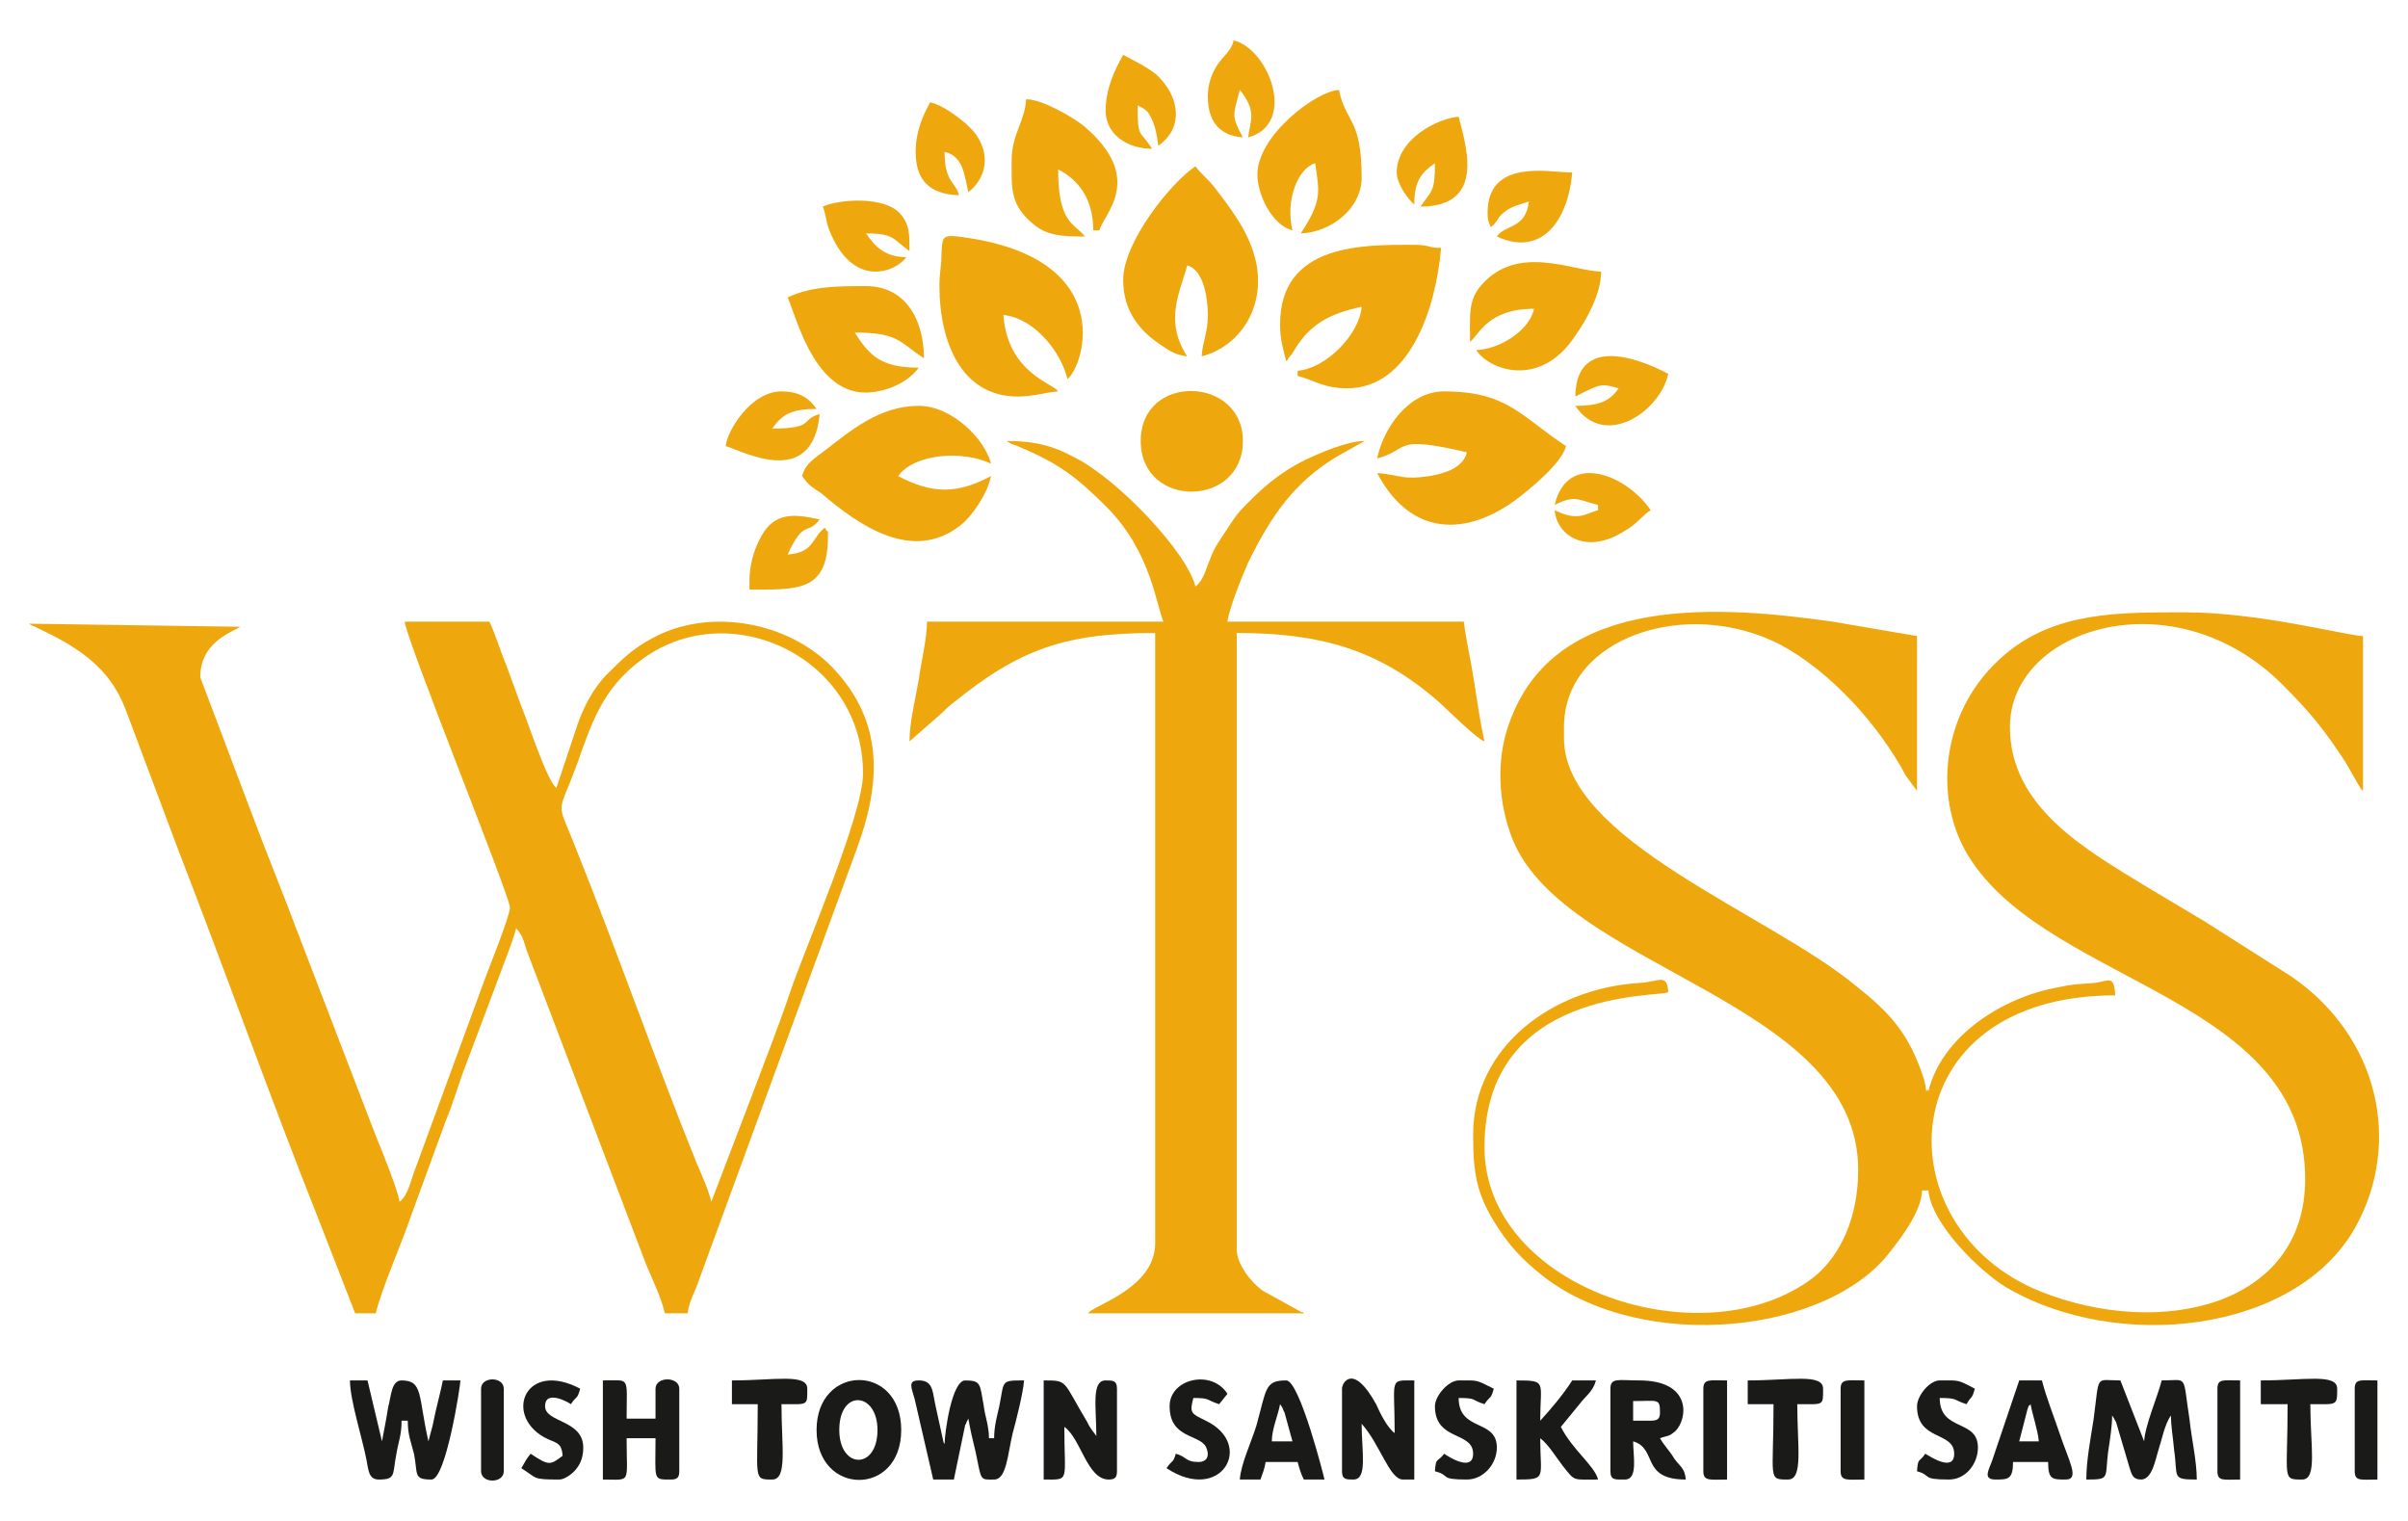 <svg xmlns="http://www.w3.org/2000/svg" xmlns:xlink="http://www.w3.org/1999/xlink" version="1.1" width="215.433pt" height="136.063pt" viewBox="0 0 215.433 136.063">
<g id="layer_1" data-name="">
<path transform="matrix(1,0,0,-1,0,136.063)" d="M166.243 31.412C166.243 27.164 164.673 23.746 162.272 21.807 152.574 14.326 132.81 20.699 132.81 33.444 132.81 47.667 148.326 46.836 149.25 47.297 149.157 49.052 148.418 48.221 146.663 48.129 138.998 47.667 131.794 42.495 131.794 34.552 131.794 31.135 132.071 29.195 134.01 26.24 135.211 24.393 136.412 23.192 138.167 21.807 147.125 14.973 163.657 16.727 169.199 24.208 170.214 25.501 171.877 27.718 171.969 29.565H172.523C172.8 26.517 177.141 22.361 179.358 20.976 189.425 14.973 205.495 16.82 210.759 26.332 214.915 33.906 212.791 43.326 205.033 48.683L197.183 53.67C195.335 54.778 193.765 55.702 191.918 56.81 186.654 60.043 179.819 63.829 179.819 71.033 179.819 79.9 194.504 84.517 204.202 74.82 206.695 72.326 207.896 70.849 209.835 67.893L210.944 65.954C211.313 65.4 211.036 65.677 211.406 65.307V79.161C210.112 79.161 202.17 81.285 195.52 81.285 189.702 81.285 183.883 81.377 179.358 77.498 173.539 72.603 172.8 64.291 176.402 59.027 183.791 47.944 206.233 46.743 206.233 30.581 206.233 19.221 193.304 16.265 182.59 20.514 168.275 26.24 169.014 47.02 189.24 47.02 189.148 48.868 188.686 48.313 187.393 48.129 186.1 48.036 185.453 48.036 184.252 47.759 179.265 46.928 173.724 43.419 172.523 38.431 172.523 38.524 172.431 38.616 172.431 38.616 172.246 38.154 172.431 38.616 172.062 39.724 170.769 43.603 169.106 45.45 166.058 47.852 158.3 54.317 139.922 60.874 139.922 70.017V71.033C139.922 79.068 150.912 82.67 159.224 78.422 163.75 76.02 168.09 71.218 170.492 66.692L171.507 65.307V79.161L163.934 80.454C154.144 81.839 139.552 83.04 135.211 71.865 133.918 68.724 133.918 64.938 135.119 61.52 139.275 49.329 166.243 46.836 166.243 31.412" fill="#eea80d" fill-rule="evenodd"/>
<path transform="matrix(1,0,0,-1,0,136.063)" d="M63.635 28.549C63.45 29.473 62.711 31.135 62.342 31.966 58.647 41.11 55.138 51.176 51.351 60.597 49.781 64.568 49.874 62.998 51.628 67.708 52.921 71.403 53.937 74.45 57.262 76.944 65.112 82.947 77.211 77.314 77.211 66.877 77.211 63.183 72.224 51.731 70.746 47.482 69.638 44.157 68.437 41.202 67.237 37.969ZM31.772 18.575H33.619C34.08 20.607 36.02 25.04 36.759 27.256L39.899 35.845C40.453 37.138 40.915 38.708 41.377 40.001L44.609 48.59C45.071 49.883 45.81 51.638 46.179 53.024 46.733 52.377 46.826 52.008 47.103 51.084L57.816 22.915C58.37 21.622 59.202 19.867 59.478 18.575H61.51C61.695 19.775 62.157 20.422 62.526 21.53L76.657 60.135C78.873 66.138 79.058 71.587 74.44 76.39 70.469 80.454 63.45 81.747 58.37 78.976 56.615 78.052 55.6 77.036 54.307 75.743 53.106 74.543 52.182 72.788 51.628 71.126L49.781 65.584C48.95 66.138 47.195 71.587 46.641 72.88 46.179 74.173 45.717 75.374 45.256 76.667 44.702 77.96 44.332 79.345 43.778 80.454H36.205C36.389 78.699 45.625 55.887 45.625 54.871 45.625 54.132 43.686 49.329 43.316 48.313L37.221 31.689C36.759 30.581 36.574 29.195 35.743 28.549 35.651 29.473 34.08 33.352 33.619 34.46L26.877 52.008C25.399 55.979 23.829 59.766 22.351 63.737L17.918 75.466C17.918 78.422 20.319 79.345 21.52 79.992L2.587 80.269C3.049 79.992 2.679 80.177 3.141 79.992 6.835 78.237 9.791 76.482 11.268 72.511L15.979 59.95C20.134 49.237 24.383 37.323 28.539 26.887Z" fill="#eea80d" fill-rule="evenodd"/>
<path transform="matrix(1,0,0,-1,0,136.063)" d="M104.087 80.454H82.937C82.937 78.976 82.383 76.667 82.198 75.282 81.921 73.619 81.367 71.495 81.367 69.74L84.323 72.326C84.692 72.696 84.877 72.88 85.246 73.157 91.157 77.96 95.221 79.438 103.348 79.438V24.855C103.348 20.791 97.807 19.313 97.345 18.575H116.647C116.555 18.667 116.555 18.759 116.463 18.667L112.953 20.607C112.03 21.253 110.644 22.915 110.644 24.301V79.438C118.125 79.438 123.39 77.96 128.746 73.25 129.762 72.326 132.163 69.925 132.81 69.74 132.441 71.403 132.163 73.25 131.886 75.097 131.609 76.852 131.147 78.884 130.963 80.454H109.813C109.998 81.747 111.198 84.702 111.66 85.718 113.692 89.874 115.816 93.014 119.788 95.323L122.096 96.616C120.527 96.616 118.033 95.508 116.832 94.954 114.246 93.661 112.768 92.275 110.921 90.336 110.367 89.689 109.998 89.043 109.444 88.212 108.889 87.38 108.613 87.011 108.243 85.995 107.874 85.164 107.689 84.148 106.95 83.594 106.211 86.641 100.023 93.199 96.144 95.138 94.297 96.154 92.635 96.616 90.049 96.616 90.326 96.431 90.049 96.616 90.51 96.339 90.787 96.247 90.88 96.247 91.249 96.062 94.759 94.584 96.329 93.383 99.1 90.613 102.979 86.641 103.441 81.931 104.087 80.454" fill="#eea80d" fill-rule="evenodd"/>
<path transform="matrix(1,0,0,-1,0,136.063)" d="M114.523 107.052C114.523 105.667 114.8 104.836 115.078 103.728 115.078 103.728 115.17 103.912 115.17 103.82L115.262 104.005C115.539 104.374 115.447 104.189 115.631 104.466 117.109 107.052 118.864 107.976 121.82 108.623 121.635 106.129 118.587 103.081 116.093 102.896V102.434C117.571 102.065 118.402 101.326 120.527 101.326 126.16 101.326 128.469 108.53 128.931 113.887 127.73 113.887 127.915 114.164 126.53 114.164 122.096 114.164 114.523 114.349 114.523 107.052" fill="#eea80d" fill-rule="evenodd"/>
<path transform="matrix(1,0,0,-1,0,136.063)" d="M100.485 111.024C100.485 108.253 101.963 106.406 103.995 105.113 104.641 104.651 105.287 104.282 106.211 104.189 104.087 107.422 105.657 110.1 106.211 112.317 107.689 111.947 108.058 109.361 108.058 107.883 108.058 106.221 107.597 105.575 107.504 104.189 110.552 104.928 113.23 108.161 112.399 112.501 111.845 115.18 110.182 117.304 108.705 119.243 108.058 120.075 107.504 120.444 106.95 121.183 104.826 119.797 100.485 114.441 100.485 111.024" fill="#eea80d" fill-rule="evenodd"/>
<path transform="matrix(1,0,0,-1,0,136.063)" d="M84.046 110.469C84.046 105.667 85.893 100.587 91.065 100.587 92.45 100.587 93.466 100.957 94.667 101.049 94.205 101.788 90.141 102.712 89.772 107.883 92.542 107.607 94.944 104.559 95.498 102.157 96.975 103.266 100.208 113.148 85.708 114.903 84.23 115.088 84.323 114.718 84.23 113.425 84.23 112.04 84.046 111.855 84.046 110.469" fill="#eea80d" fill-rule="evenodd"/>
<path transform="matrix(1,0,0,-1,0,136.063)" d="M123.205 95.046C126.253 95.877 124.498 97.17 131.24 95.6 130.87 94.215 129.393 93.753 127.915 93.476 125.421 93.106 125.329 93.568 123.205 93.753 126.16 88.119 131.147 87.934 135.858 91.536 137.058 92.46 139.737 94.677 140.106 96.154 136.042 98.832 134.842 101.049 129.208 101.049 125.976 101.049 123.759 97.724 123.205 95.046" fill="#eea80d" fill-rule="evenodd"/>
<path transform="matrix(1,0,0,-1,0,136.063)" d="M71.762 93.476C72.409 92.552 72.593 92.552 73.517 91.906 76.842 89.043 81.644 85.718 85.893 89.043 87.001 89.874 88.386 91.998 88.663 93.476 85.708 91.906 83.491 91.814 80.351 93.476 81.829 95.508 86.17 95.785 88.663 94.584 88.109 96.801 85.154 99.756 82.198 99.756 78.689 99.756 76.103 97.54 73.702 95.692 72.87 95.046 72.039 94.584 71.762 93.476" fill="#eea80d" fill-rule="evenodd"/>
<path transform="matrix(1,0,0,-1,0,136.063)" d="M90.51 121.737C90.51 119.243 90.326 117.766 92.45 116.011 93.651 114.995 94.944 114.903 97.068 114.903 96.144 116.103 94.667 116.011 94.667 120.906 96.514 119.982 97.807 118.227 97.807 115.457H98.361C98.73 116.934 102.517 120.075 96.975 124.785 96.052 125.524 93.281 127.186 91.803 127.186 91.711 125.247 90.51 124.046 90.51 121.737" fill="#eea80d" fill-rule="evenodd"/>
<path transform="matrix(1,0,0,-1,0,136.063)" d="M70.469 109.454C71.3 107.607 73.055 99.941 78.504 101.049 80.074 101.326 81.46 102.157 82.198 103.173 78.781 103.173 77.765 104.282 76.472 106.313 80.351 106.313 80.444 105.482 82.66 104.005 82.66 107.607 80.905 110.469 77.488 110.469 74.995 110.469 72.593 110.469 70.469 109.454" fill="#eea80d" fill-rule="evenodd"/>
<path transform="matrix(1,0,0,-1,0,136.063)" d="M112.492 120.444C112.492 118.689 113.784 115.919 115.631 115.457 114.985 118.135 116.093 120.998 117.663 121.46 118.033 118.874 118.31 118.135 116.37 115.18 119.049 115.272 121.82 117.396 121.82 120.167 121.82 125.524 120.434 124.97 119.788 128.017 117.756 127.925 112.492 123.954 112.492 120.444" fill="#eea80d" fill-rule="evenodd"/>
<path transform="matrix(1,0,0,-1,0,136.063)" d="M131.517 105.482C132.348 106.129 133.087 108.438 137.243 108.438 136.874 106.591 134.288 104.836 132.071 104.744 133.179 102.989 137.797 101.234 140.937 106.036 141.861 107.329 143.246 109.731 143.246 111.762 140.568 111.855 135.765 114.256 132.533 110.562 131.332 109.177 131.517 107.883 131.517 105.482" fill="#eea80d" fill-rule="evenodd"/>
<path transform="matrix(1,0,0,-1,0,136.063)" d="M102.055 96.616C102.055 90.52 111.198 90.613 111.198 96.616 111.198 102.434 102.055 102.712 102.055 96.616" fill="#eea80d" fill-rule="evenodd"/>
<path transform="matrix(1,0,0,-1,0,136.063)" d="M124.96 120.629C124.96 119.613 125.976 118.227 126.53 117.766 126.53 119.89 127.176 120.629 128.377 121.46 128.377 118.874 128.1 119.059 127.084 117.581 133.087 117.581 131.055 123.307 130.501 125.616 128.746 125.524 124.96 123.677 124.96 120.629" fill="#eea80d" fill-rule="evenodd"/>
<path transform="matrix(1,0,0,-1,0,136.063)" d="M98.915 126.17C98.915 124.046 100.854 122.753 103.071 122.753 101.963 124.508 101.778 123.584 101.778 126.632 102.517 126.263 102.701 126.17 103.071 125.339 103.348 124.785 103.533 123.861 103.625 123.03 105.934 124.6 105.565 127.463 103.441 129.403 102.517 130.142 101.501 130.603 100.485 131.157 99.746 129.864 98.915 128.11 98.915 126.17" fill="#eea80d" fill-rule="evenodd"/>
<path transform="matrix(1,0,0,-1,0,136.063)" d="M140.937 100.587C143.431 101.88 143.339 101.696 144.816 101.326 143.985 100.126 142.969 99.756 140.937 99.756 143.523 95.877 148.511 99.202 149.25 102.619 149.065 102.712 141.03 107.237 140.937 100.587" fill="#eea80d" fill-rule="evenodd"/>
<path transform="matrix(1,0,0,-1,0,136.063)" d="M64.928 96.154C66.313 95.785 72.686 92.183 73.332 99.017 71.577 98.555 72.963 97.724 69.084 97.724 70.007 99.017 70.838 99.479 73.055 99.479 72.316 100.587 71.3 101.049 69.915 101.049 67.144 101.049 65.02 97.447 64.928 96.154" fill="#eea80d" fill-rule="evenodd"/>
<path transform="matrix(1,0,0,-1,0,136.063)" d="M108.058 127.463C108.058 125.431 108.889 123.954 111.198 123.769 110.09 125.801 110.367 125.801 110.921 128.017 112.492 126.078 111.845 125.247 111.66 123.769 116.093 124.97 113.507 131.712 110.367 132.451 110.182 131.527 109.444 131.065 108.889 130.234 108.428 129.495 108.058 128.572 108.058 127.463" fill="#eea80d" fill-rule="evenodd"/>
<path transform="matrix(1,0,0,-1,0,136.063)" d="M67.052 84.148V83.317C71.392 83.317 74.071 83.132 74.071 88.027 74.071 89.043 74.163 88.119 73.794 88.858 72.593 87.934 72.87 86.641 70.469 86.457 71.947 89.689 72.224 88.119 73.332 89.597 70.838 90.151 69.084 90.243 67.883 87.657 67.421 86.734 67.052 85.441 67.052 84.148" fill="#eea80d" fill-rule="evenodd"/>
<path transform="matrix(1,0,0,-1,0,136.063)" d="M133.087 117.027C133.087 116.288 133.179 116.288 133.364 115.734 134.103 116.288 133.826 116.565 134.749 117.212 135.396 117.674 136.042 117.766 136.781 118.043 136.504 115.549 134.657 116.011 133.918 114.903 137.89 113.056 140.291 116.288 140.66 120.629 138.628 120.629 133.087 121.922 133.087 117.027" fill="#eea80d" fill-rule="evenodd"/>
<path transform="matrix(1,0,0,-1,0,136.063)" d="M139.09 90.89C140.937 91.814 141.122 91.352 142.969 90.89V90.428C141.769 90.059 141.122 89.412 139.09 90.428 139.275 88.119 141.953 86.365 145.371 88.581 146.387 89.135 146.848 89.874 147.679 90.428 145.463 93.661 140.198 95.692 139.09 90.89" fill="#eea80d" fill-rule="evenodd"/>
<path transform="matrix(1,0,0,-1,0,136.063)" d="M81.921 122.476C81.921 120.075 83.03 118.689 85.8 118.597 85.523 119.797 84.507 119.705 84.507 122.476 86.17 122.107 86.262 120.444 86.632 118.874 88.202 120.075 88.756 122.291 87.093 124.323L86.447 124.97C85.708 125.616 84.23 126.724 83.214 126.909 82.568 125.708 81.921 124.323 81.921 122.476" fill="#eea80d" fill-rule="evenodd"/>
<path transform="matrix(1,0,0,-1,0,136.063)" d="M73.609 117.581C73.886 116.934 73.886 116.288 74.163 115.549 76.288 110.1 80.167 111.762 81.09 113.056 79.151 113.056 78.227 114.072 77.488 115.18 80.074 115.18 79.889 114.626 81.367 113.61 81.367 115.18 81.367 115.919 80.628 116.842 79.243 118.597 74.995 118.227 73.609 117.581" fill="#eea80d" fill-rule="evenodd"/>
<path transform="matrix(1,0,0,-1,0,136.063)" d="M186.654 3.705C188.778 3.705 188.316 3.798 188.594 6.106 188.778 7.307 188.963 8.508 188.963 9.431L189.148 9.154C189.148 9.062 189.332 8.877 189.332 8.785L190.533 4.721C190.718 4.167 190.81 3.705 191.549 3.705 192.565 3.705 192.842 5.552 193.119 6.383 193.396 7.215 193.673 8.692 194.227 9.431 194.227 8.415 194.412 7.492 194.504 6.383 194.874 3.89 194.227 3.705 196.536 3.705 196.536 5.367 196.074 7.307 195.89 9.062 195.243 13.218 195.797 12.571 193.396 12.571 193.027 11.094 191.918 8.6 191.826 7.122L189.702 12.571C187.393 12.571 187.855 13.218 187.3 9.062 187.023 7.307 186.654 5.367 186.654 3.705" fill="#1a1a18" fill-rule="evenodd"/>
<path transform="matrix(1,0,0,-1,0,136.063)" d="M83.491 3.705H85.338L86.354 8.6C86.447 8.692 86.447 8.785 86.447 8.785L86.632 9.154C86.816 8.138 87.001 7.307 87.278 6.199 87.832 3.52 87.647 3.705 88.94 3.705 90.049 3.705 90.141 5.922 90.603 7.861 90.88 8.877 91.526 11.371 91.619 12.571 89.495 12.571 89.864 12.571 89.402 10.263 89.218 9.431 88.94 8.508 88.94 7.399H88.479C88.479 8.508 88.109 9.431 88.017 10.263 87.647 12.202 87.832 12.571 86.354 12.571 85.154 12.571 84.507 7.861 84.507 6.845 84.507 6.938 84.415 7.03 84.415 7.03L83.768 9.985C83.399 11.463 83.584 12.571 82.198 12.571 81.183 12.571 81.552 11.925 81.829 10.909Z" fill="#1a1a18" fill-rule="evenodd"/>
<path transform="matrix(1,0,0,-1,0,136.063)" d="M33.896 3.705C35.466 3.705 35.096 4.167 35.466 6.014 35.651 7.122 35.928 7.676 35.928 8.969H36.482C36.482 7.676 36.759 7.122 37.036 6.014 37.405 4.167 36.944 3.705 38.606 3.705 39.899 3.705 41.192 12.11 41.192 12.571H39.622C39.437 11.648 39.252 11.001 38.975 9.8 38.883 9.431 38.791 8.877 38.698 8.508L38.329 7.122C37.405 11.186 37.867 12.571 35.928 12.571 35.004 12.571 35.004 11.186 34.727 10.17 34.542 8.969 34.358 8.138 34.173 7.122L32.88 12.571H31.31C31.31 10.816 32.418 7.399 32.788 5.46 32.972 4.536 32.972 3.705 33.896 3.705" fill="#1a1a18" fill-rule="evenodd"/>
<path transform="matrix(1,0,0,-1,0,136.063)" d="M93.374 3.705C95.775 3.705 95.221 3.428 95.221 8.415 96.698 7.399 97.252 3.705 99.192 3.705 99.746 3.705 99.931 3.89 99.931 4.444V11.832C99.931 12.571 99.561 12.571 98.915 12.571 97.622 12.571 98.084 10.17 98.084 7.584 97.991 7.769 97.807 7.953 97.622 8.231 97.345 8.692 97.53 8.323 97.252 8.877 95.036 12.571 95.59 12.571 93.374 12.571Z" fill="#1a1a18" fill-rule="evenodd"/>
<path transform="matrix(1,0,0,-1,0,136.063)" d="M147.679 8.969H146.109V10.724C148.326 10.724 148.511 11.001 148.511 9.708 148.511 9.154 148.326 8.969 147.679 8.969ZM144.077 11.832V4.444C144.077 3.613 144.539 3.705 145.371 3.705 146.571 3.705 146.109 5.829 146.109 7.122 148.326 6.476 146.756 3.705 150.82 3.705 150.727 4.721 150.358 4.813 149.804 5.552 149.434 6.199 148.88 6.753 148.511 7.399 149.25 7.676 149.25 7.492 149.896 8.046 151.004 9.154 151.374 12.571 146.663 12.571 144.816 12.571 144.077 12.848 144.077 11.832" fill="#1a1a18" fill-rule="evenodd"/>
<path transform="matrix(1,0,0,-1,0,136.063)" d="M53.937 3.705C56.523 3.705 56.061 3.243 56.061 7.399H58.647C58.647 3.613 58.37 3.705 60.033 3.705 60.587 3.705 60.772 3.89 60.772 4.444V11.832C60.772 12.941 58.647 12.941 58.647 11.832V9.154H56.061C56.061 13.033 56.431 12.571 53.937 12.571Z" fill="#1a1a18" fill-rule="evenodd"/>
<path transform="matrix(1,0,0,-1,0,136.063)" d="M120.064 11.832V4.444C120.064 3.705 120.434 3.705 121.081 3.705 122.374 3.705 121.82 6.199 121.82 8.692 123.482 6.845 124.313 3.705 125.514 3.705H126.53V12.571C124.221 12.571 124.775 12.848 124.775 7.861 124.128 8.323 123.482 9.616 123.112 10.447 121.081 14.142 120.064 12.387 120.064 11.832" fill="#1a1a18" fill-rule="evenodd"/>
<path transform="matrix(1,0,0,-1,0,136.063)" d="M75.087 8.138C75.087 11.832 78.504 11.555 78.504 8.138 78.504 4.536 75.087 4.629 75.087 8.138ZM73.055 8.138C73.055 2.228 80.628 2.135 80.628 8.138 80.628 14.142 73.055 14.049 73.055 8.138" fill="#1a1a18" fill-rule="evenodd"/>
<path transform="matrix(1,0,0,-1,0,136.063)" d="M135.673 3.705C138.444 3.705 137.797 3.798 137.797 7.399 138.536 6.845 139.183 5.737 139.829 4.906 140.937 3.52 140.66 3.705 142.969 3.705 142.692 4.906 140.66 6.383 139.644 8.415L141.307 10.447C141.861 11.186 142.507 11.555 142.785 12.571H140.66C139.829 11.278 138.813 10.078 137.797 8.969 137.797 12.479 138.444 12.571 135.673 12.571Z" fill="#1a1a18" fill-rule="evenodd"/>
<path transform="matrix(1,0,0,-1,0,136.063)" d="M181.667 10.447C181.851 9.431 182.313 8.138 182.405 7.122H180.651L181.389 9.985C181.574 10.54 181.482 10.17 181.667 10.447ZM178.527 3.705C179.635 3.705 180.097 3.705 180.097 5.275H183.237C183.237 3.705 183.606 3.705 184.807 3.705 186.1 3.705 185.084 5.367 184.252 7.861 183.791 9.247 183.052 11.094 182.683 12.571H180.651L178.25 5.46C177.972 4.629 177.326 3.705 178.527 3.705" fill="#1a1a18" fill-rule="evenodd"/>
<path transform="matrix(1,0,0,-1,0,136.063)" d="M114.523 10.447 114.708 10.17C115.262 8.785 114.431 11.186 114.893 9.8L115.631 7.122H113.784C113.784 8.231 114.339 9.431 114.523 10.447ZM110.921 3.705H112.768C112.953 4.259 113.138 4.629 113.23 5.275H116.093C116.278 4.629 116.37 4.259 116.647 3.705H118.495C118.495 3.798 116.278 12.571 115.078 12.571 113.138 12.571 113.323 11.832 112.399 8.508 111.937 7.03 111.014 5.09 110.921 3.705" fill="#1a1a18" fill-rule="evenodd"/>
<path transform="matrix(1,0,0,-1,0,136.063)" d="M156.361 10.447H158.67C158.67 3.705 158.116 3.705 159.963 3.705 161.348 3.705 160.794 6.661 160.794 10.447 163.195 10.447 163.103 10.263 163.103 11.832 163.103 13.218 160.148 12.571 156.361 12.571Z" fill="#1a1a18" fill-rule="evenodd"/>
<path transform="matrix(1,0,0,-1,0,136.063)" d="M65.482 10.447H67.791C67.791 3.705 67.329 3.705 69.084 3.705 70.469 3.705 69.915 6.661 69.915 10.447 72.316 10.447 72.224 10.263 72.224 11.832 72.224 13.218 69.269 12.571 65.482 12.571Z" fill="#1a1a18" fill-rule="evenodd"/>
<path transform="matrix(1,0,0,-1,0,136.063)" d="M202.262 10.447H204.663C204.663 3.705 204.109 3.705 205.957 3.705 207.342 3.705 206.695 6.661 206.695 10.447 209.097 10.447 209.097 10.263 209.097 11.832 209.097 13.218 206.141 12.571 202.262 12.571Z" fill="#1a1a18" fill-rule="evenodd"/>
<path transform="matrix(1,0,0,-1,0,136.063)" d="M128.377 10.263C128.377 7.122 131.794 8.046 131.794 6.014 131.794 4.351 129.577 5.737 129.208 6.014 128.561 5.183 128.469 5.737 128.377 4.444 129.855 4.074 128.654 3.705 131.24 3.705 132.718 3.705 133.918 5.09 133.918 6.568 133.918 9.154 130.501 7.953 130.501 11.001 132.163 11.001 131.609 10.816 132.81 10.447 133.364 11.278 133.364 10.816 133.641 11.832 131.979 12.664 132.256 12.571 130.501 12.571 129.577 12.571 128.377 11.186 128.377 10.263" fill="#1a1a18" fill-rule="evenodd"/>
<path transform="matrix(1,0,0,-1,0,136.063)" d="M171.507 10.263C171.507 7.122 174.832 8.046 174.832 6.014 174.832 4.351 172.708 5.737 172.246 6.014 171.692 5.183 171.6 5.737 171.507 4.444 172.893 4.074 171.785 3.705 174.37 3.705 175.848 3.705 176.956 5.09 176.956 6.568 176.956 9.154 173.539 7.953 173.539 11.001 175.202 11.001 174.74 10.816 175.94 10.447 176.402 11.278 176.402 10.816 176.679 11.832 175.109 12.664 175.294 12.571 173.539 12.571 172.616 12.571 171.507 11.186 171.507 10.263" fill="#1a1a18" fill-rule="evenodd"/>
<path transform="matrix(1,0,0,-1,0,136.063)" d="M104.641 10.263C104.641 7.399 107.227 7.769 107.874 6.661 108.243 5.922 108.058 5.275 107.227 5.275 106.026 5.275 106.211 5.737 105.195 6.014 104.918 5.09 104.918 5.552 104.364 4.721 109.259 1.488 112.307 6.845 107.874 8.969 106.581 9.616 106.396 9.616 106.765 11.001 108.335 11.001 107.874 10.816 109.074 10.447L109.813 11.371C108.428 13.587 104.641 12.756 104.641 10.263" fill="#1a1a18" fill-rule="evenodd"/>
<path transform="matrix(1,0,0,-1,0,136.063)" d="M50.335 5.829C49.227 4.998 49.135 4.906 47.472 6.014 47.103 5.552 47.01 5.367 46.641 4.721 48.119 3.798 47.565 3.705 50.058 3.705 50.52 3.705 51.259 4.259 51.536 4.629 51.998 5.183 52.182 5.829 52.182 6.568 52.182 9.062 48.765 8.785 48.765 10.263 48.765 11.832 50.982 10.54 51.074 10.447 51.628 11.278 51.628 10.816 51.906 11.832 47.01 14.418 45.071 9.524 48.673 7.492 49.689 6.938 50.243 7.122 50.335 5.829" fill="#1a1a18" fill-rule="evenodd"/>
<path transform="matrix(1,0,0,-1,0,136.063)" d="M164.673 11.832V4.444C164.673 3.52 165.32 3.705 166.797 3.705V12.571C165.32 12.571 164.673 12.756 164.673 11.832" fill="#1a1a18" fill-rule="evenodd"/>
<path transform="matrix(1,0,0,-1,0,136.063)" d="M152.39 11.832V4.444C152.39 3.52 153.036 3.705 154.514 3.705V12.571C153.036 12.571 152.39 12.756 152.39 11.832" fill="#1a1a18" fill-rule="evenodd"/>
<path transform="matrix(1,0,0,-1,0,136.063)" d="M210.667 11.832V4.444C210.667 3.52 211.221 3.705 212.698 3.705V12.571C211.221 12.571 210.667 12.756 210.667 11.832" fill="#1a1a18" fill-rule="evenodd"/>
<path transform="matrix(1,0,0,-1,0,136.063)" d="M198.383 11.832V4.444C198.383 3.52 198.937 3.705 200.415 3.705V12.571C198.937 12.571 198.383 12.756 198.383 11.832" fill="#1a1a18" fill-rule="evenodd"/>
<path transform="matrix(1,0,0,-1,0,136.063)" d="M43.039 11.832V4.444C43.039 3.336 45.071 3.336 45.071 4.444V11.832C45.071 12.941 43.039 12.941 43.039 11.832" fill="#1a1a18" fill-rule="evenodd"/>
</g>
</svg>
